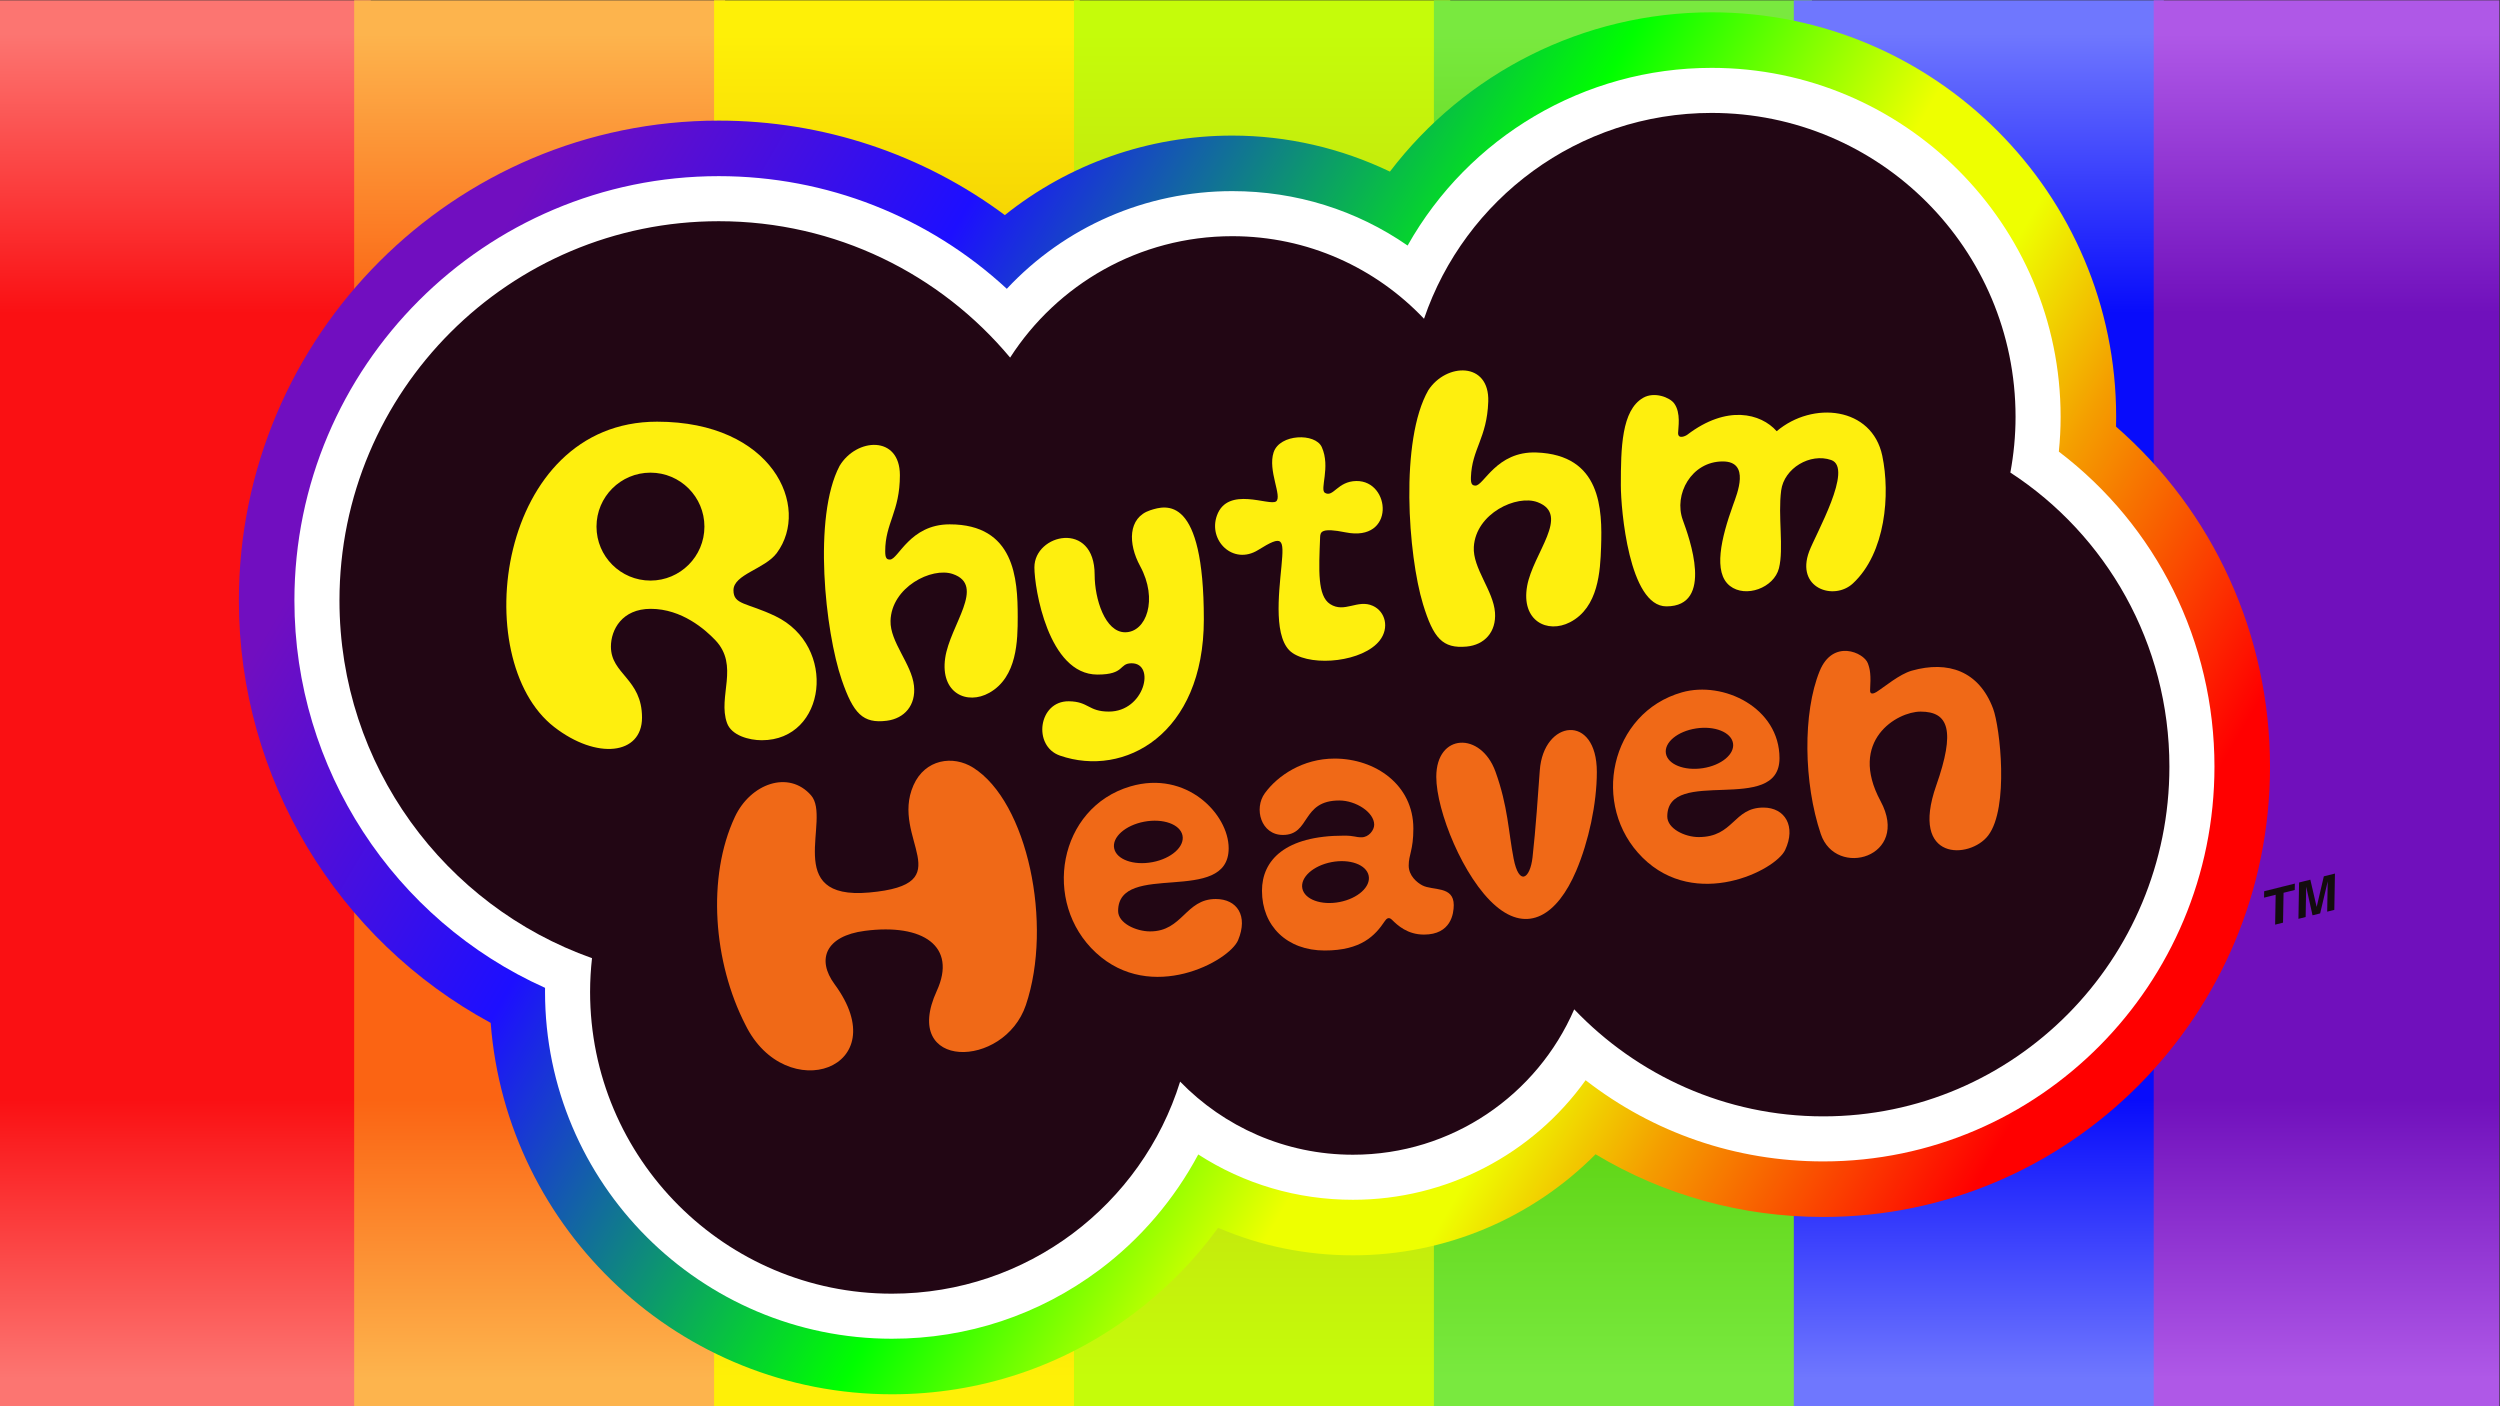 <?xml version="1.0" encoding="UTF-8" standalone="no"?>
<!-- Created with Inkscape (http://www.inkscape.org/) -->

<svg
   version="1.1"
   id="svg2"
   xml:space="preserve"
   width="2560"
   height="1440"
   viewBox="0 0 2560 1440"
   sodipodi:docname="Rhythm Heaven 2008 (Beta) Logo (Fever Style with Background).ai"
   xmlns:inkscape="http://www.inkscape.org/namespaces/inkscape"
   xmlns:sodipodi="http://sodipodi.sourceforge.net/DTD/sodipodi-0.dtd"
   xmlns="http://www.w3.org/2000/svg"
   xmlns:svg="http://www.w3.org/2000/svg"><rect x="0" y="0" width="2560" height="1440" fill="#333333" stroke="none"/><defs
     id="defs6"><linearGradient
       x1="0"
       y1="0"
       x2="1"
       y2="0"
       gradientUnits="userSpaceOnUse"
       gradientTransform="matrix(0,-1296,-1296,0,142.426,1185.741)"
       spreadMethod="pad"
       id="linearGradient36"><stop
         style="stop-opacity:1;stop-color:#fc7571"
         offset="0"
         id="stop22" /><stop
         style="stop-opacity:1;stop-color:#fc7571"
         offset="0.1"
         id="stop24" /><stop
         style="stop-opacity:1;stop-color:#fa1013"
         offset="0.266"
         id="stop26" /><stop
         style="stop-opacity:1;stop-color:#fa1013"
         offset="0.5"
         id="stop28" /><stop
         style="stop-opacity:1;stop-color:#fa1013"
         offset="0.734"
         id="stop30" /><stop
         style="stop-opacity:1;stop-color:#fc7571"
         offset="0.9"
         id="stop32" /><stop
         style="stop-opacity:1;stop-color:#fc7571"
         offset="1"
         id="stop34" /></linearGradient><linearGradient
       x1="0"
       y1="0"
       x2="1"
       y2="0"
       gradientUnits="userSpaceOnUse"
       gradientTransform="matrix(0,-1296,-1296,0,414.547,1185.741)"
       spreadMethod="pad"
       id="linearGradient66"><stop
         style="stop-opacity:1;stop-color:#fdb44d"
         offset="0"
         id="stop52" /><stop
         style="stop-opacity:1;stop-color:#fdb44d"
         offset="0.1"
         id="stop54" /><stop
         style="stop-opacity:1;stop-color:#fb6413"
         offset="0.266"
         id="stop56" /><stop
         style="stop-opacity:1;stop-color:#fb6413"
         offset="0.5"
         id="stop58" /><stop
         style="stop-opacity:1;stop-color:#fb6413"
         offset="0.734"
         id="stop60" /><stop
         style="stop-opacity:1;stop-color:#fdb44d"
         offset="0.9"
         id="stop62" /><stop
         style="stop-opacity:1;stop-color:#fdb44d"
         offset="1"
         id="stop64" /></linearGradient><linearGradient
       x1="0"
       y1="0"
       x2="1"
       y2="0"
       gradientUnits="userSpaceOnUse"
       gradientTransform="matrix(0,-1296,-1296,0,688.996,1185.741)"
       spreadMethod="pad"
       id="linearGradient96"><stop
         style="stop-opacity:1;stop-color:#fef007"
         offset="0"
         id="stop82" /><stop
         style="stop-opacity:1;stop-color:#fef007"
         offset="0.1"
         id="stop84" /><stop
         style="stop-opacity:1;stop-color:#f2c802"
         offset="0.266"
         id="stop86" /><stop
         style="stop-opacity:1;stop-color:#f2c802"
         offset="0.5"
         id="stop88" /><stop
         style="stop-opacity:1;stop-color:#f2c802"
         offset="0.734"
         id="stop90" /><stop
         style="stop-opacity:1;stop-color:#fef007"
         offset="0.9"
         id="stop92" /><stop
         style="stop-opacity:1;stop-color:#fef007"
         offset="1"
         id="stop94" /></linearGradient><linearGradient
       x1="0"
       y1="0"
       x2="1"
       y2="0"
       gradientUnits="userSpaceOnUse"
       gradientTransform="matrix(0,-1296,-1296,0,969.556,1185.741)"
       spreadMethod="pad"
       id="linearGradient126"><stop
         style="stop-opacity:1;stop-color:#c5fc0a"
         offset="0"
         id="stop112" /><stop
         style="stop-opacity:1;stop-color:#c5fc0a"
         offset="0.1"
         id="stop114" /><stop
         style="stop-opacity:1;stop-color:#c4dc0f"
         offset="0.266"
         id="stop116" /><stop
         style="stop-opacity:1;stop-color:#c4dc0f"
         offset="0.5"
         id="stop118" /><stop
         style="stop-opacity:1;stop-color:#c4dc0f"
         offset="0.734"
         id="stop120" /><stop
         style="stop-opacity:1;stop-color:#c5fc0a"
         offset="0.9"
         id="stop122" /><stop
         style="stop-opacity:1;stop-color:#c5fc0a"
         offset="1"
         id="stop124" /></linearGradient><linearGradient
       x1="0"
       y1="0"
       x2="1"
       y2="0"
       gradientUnits="userSpaceOnUse"
       gradientTransform="matrix(0,-1296,-1296,0,1246.712,1185.741)"
       spreadMethod="pad"
       id="linearGradient156"><stop
         style="stop-opacity:1;stop-color:#79e93f"
         offset="0"
         id="stop142" /><stop
         style="stop-opacity:1;stop-color:#79e93f"
         offset="0.1"
         id="stop144" /><stop
         style="stop-opacity:1;stop-color:#5bd20e"
         offset="0.266"
         id="stop146" /><stop
         style="stop-opacity:1;stop-color:#5bd20e"
         offset="0.5"
         id="stop148" /><stop
         style="stop-opacity:1;stop-color:#5bd20e"
         offset="0.734"
         id="stop150" /><stop
         style="stop-opacity:1;stop-color:#79e93f"
         offset="0.9"
         id="stop152" /><stop
         style="stop-opacity:1;stop-color:#79e93f"
         offset="1"
         id="stop154" /></linearGradient><linearGradient
       x1="0"
       y1="0"
       x2="1"
       y2="0"
       gradientUnits="userSpaceOnUse"
       gradientTransform="matrix(0,-1296,-1296,0,1520.092,1185.741)"
       spreadMethod="pad"
       id="linearGradient186"><stop
         style="stop-opacity:1;stop-color:#6f77fe"
         offset="0"
         id="stop172" /><stop
         style="stop-opacity:1;stop-color:#6f77fe"
         offset="0.1"
         id="stop174" /><stop
         style="stop-opacity:1;stop-color:#080cfb"
         offset="0.266"
         id="stop176" /><stop
         style="stop-opacity:1;stop-color:#080cfb"
         offset="0.5"
         id="stop178" /><stop
         style="stop-opacity:1;stop-color:#080cfb"
         offset="0.734"
         id="stop180" /><stop
         style="stop-opacity:1;stop-color:#6f77fe"
         offset="0.9"
         id="stop182" /><stop
         style="stop-opacity:1;stop-color:#6f77fe"
         offset="1"
         id="stop184" /></linearGradient><linearGradient
       x1="0"
       y1="0"
       x2="1"
       y2="0"
       gradientUnits="userSpaceOnUse"
       gradientTransform="matrix(0,-1296,-1296,0,1787.23,1185.741)"
       spreadMethod="pad"
       id="linearGradient216"><stop
         style="stop-opacity:1;stop-color:#af58e7"
         offset="0"
         id="stop202" /><stop
         style="stop-opacity:1;stop-color:#af58e7"
         offset="0.1"
         id="stop204" /><stop
         style="stop-opacity:1;stop-color:#7010bc"
         offset="0.266"
         id="stop206" /><stop
         style="stop-opacity:1;stop-color:#7010bc"
         offset="0.5"
         id="stop208" /><stop
         style="stop-opacity:1;stop-color:#7010bc"
         offset="0.734"
         id="stop210" /><stop
         style="stop-opacity:1;stop-color:#af58e7"
         offset="0.9"
         id="stop212" /><stop
         style="stop-opacity:1;stop-color:#af58e7"
         offset="1"
         id="stop214" /></linearGradient><linearGradient
       x1="0"
       y1="0"
       x2="1"
       y2="0"
       gradientUnits="userSpaceOnUse"
       gradientTransform="matrix(-1308.556,755.495,755.495,1308.556,1619.346,182.553)"
       spreadMethod="pad"
       id="linearGradient250"><stop
         style="stop-opacity:1;stop-color:#ff0000"
         offset="0"
         id="stop232" /><stop
         style="stop-opacity:1;stop-color:#ff0000"
         offset="0.05"
         id="stop234" /><stop
         style="stop-opacity:1;stop-color:#f49f00"
         offset="0.2"
         id="stop236" /><stop
         style="stop-opacity:1;stop-color:#eeff00"
         offset="0.277"
         id="stop238" /><stop
         style="stop-opacity:1;stop-color:#eeff00"
         offset="0.35"
         id="stop240" /><stop
         style="stop-opacity:1;stop-color:#00ff00"
         offset="0.5"
         id="stop242" /><stop
         style="stop-opacity:1;stop-color:#1d0fff"
         offset="0.75"
         id="stop244" /><stop
         style="stop-opacity:1;stop-color:#710ec0"
         offset="0.95"
         id="stop246" /><stop
         style="stop-opacity:1;stop-color:#710ec0"
         offset="1"
         id="stop248" /></linearGradient><clipPath
       clipPathUnits="userSpaceOnUse"
       id="clipPath260"><path
         d="M 0,1080 H 1920 V 0 H 0 Z"
         id="path258" /></clipPath></defs><sodipodi:namedview
     id="namedview4"
     pagecolor="#ffffff"
     bordercolor="#666666"
     borderopacity="1.0"
     inkscape:pageshadow="2"
     inkscape:pageopacity="0.0"
     inkscape:pagecheckerboard="0" /><g
     id="g8"
     inkscape:groupmode="layer"
     inkscape:label="Rhythm Heaven 2008 (Beta) Logo (Fever Style with Background)"
     transform="matrix(1.333,0,0,-1.333,0,1440)"><g
       id="g10"><g
         id="g12"><g
           id="g18"><g
             id="g20"><path
               d="M 0,0 H 284.852 V 1080 H 0 Z"
               style="fill:url(#linearGradient36);stroke:none"
               id="path38" /></g></g></g></g><g
       id="g40"><g
         id="g42"><g
           id="g48"><g
             id="g50"><path
               d="M 272.073,0 H 557.022 V 1080 H 272.073 Z"
               style="fill:url(#linearGradient66);stroke:none"
               id="path68" /></g></g></g></g><g
       id="g70"><g
         id="g72"><g
           id="g78"><g
             id="g80"><path
               d="M 548.55,0 H 829.442 V 1080 H 548.55 Z"
               style="fill:url(#linearGradient96);stroke:none"
               id="path98" /></g></g></g></g><g
       id="g100"><g
         id="g102"><g
           id="g108"><g
             id="g110"><path
               d="m 825.027,0 h 289.057 V 1080 H 825.027 Z"
               style="fill:url(#linearGradient126);stroke:none"
               id="path128" /></g></g></g></g><g
       id="g130"><g
         id="g132"><g
           id="g138"><g
             id="g140"><path
               d="M 1101.505,0 H 1391.92 V 1080 H 1101.505 Z"
               style="fill:url(#linearGradient156);stroke:none"
               id="path158" /></g></g></g></g><g
       id="g160"><g
         id="g162"><g
           id="g168"><g
             id="g170"><path
               d="m 1377.982,0 h 284.221 v 1080 h -284.221 z"
               style="fill:url(#linearGradient186);stroke:none"
               id="path188" /></g></g></g></g><g
       id="g190"><g
         id="g192"><g
           id="g198"><g
             id="g200"><path
               d="m 1654.459,0 h 265.54 v 1080 h -265.54 z"
               style="fill:url(#linearGradient216);stroke:none"
               id="path218" /></g></g></g></g><g
       id="g220"><g
         id="g222"><g
           id="g228"><g
             id="g230"><path
               d="m 1067.729,948.442 c -37.514,17.992 -78.932,27.671 -121.086,27.671 v 0 c -64.654,0 -125.838,-21.966 -174.726,-61.078 v 0 C 708.989,961.814 632.303,987.62 552.19,987.62 v 0 c -203.297,0 -368.691,-165.395 -368.691,-368.692 v 0 c 0,-136.606 75.809,-260.796 193.436,-324.425 v 0 C 389.133,135.134 522.71,9.195 685.149,9.195 v 0 c 67.271,0 131.242,21.251 184.998,61.451 v 0 c 25.395,18.993 47.41,41.36 65.578,66.437 v 0 c 32.265,-13.87 67.337,-21.147 103.602,-21.147 v 0 c 71.356,0 137.986,28.839 186.37,77.63 v 0 c 52.329,-31.424 112.242,-48.162 174.953,-48.162 v 0 c 189.214,0 343.151,155.167 343.151,345.896 v 0 c 0,101.426 -43.48,195.996 -118.282,261.249 v 0 c 0.063,2.513 0.094,5.022 0.094,7.525 v 0 c 0,171.338 -139.394,310.731 -310.73,310.731 v 0 c -98.839,0 -189.492,-46.705 -247.154,-122.363"
               style="fill:url(#linearGradient250);stroke:none"
               id="path252" /></g></g></g></g><g
       id="g254"><g
         id="g256"
         clip-path="url(#clipPath260)"><g
           id="g262"
           transform="translate(1581.587,733.336)"><path
             d="m 0,0 c 0.906,8.945 1.362,17.881 1.362,26.738 0,147.812 -120.254,268.065 -268.066,268.065 -98.028,0 -186.725,-53.256 -233.57,-136.493 -39.24,27.2 -85.682,41.802 -134.671,41.802 -66.532,0 -128.739,-27.452 -173.223,-75.038 -59.917,55.427 -138.509,86.544 -221.229,86.544 -179.771,0 -326.025,-146.254 -326.025,-326.026 0,-128.927 76.376,-245.354 192.547,-297.512 -0.012,-1.038 -0.018,-2.069 -0.018,-3.101 0,-146.925 119.531,-266.455 266.455,-266.455 57.988,0 113.125,18.311 159.445,52.954 31.461,23.527 57.484,54.083 75.906,88.61 35.09,-22.682 75.964,-34.823 118.828,-34.823 71.865,0 138.01,34.933 178.732,91.852 52.127,-40.495 115.54,-62.384 182.59,-62.384 165.689,0 300.486,136.029 300.486,303.23 C 119.549,-146.123 75.252,-57.221 0,0"
             style="fill:#ffffff;fill-opacity:1;fill-rule:nonzero;stroke:none"
             id="path264" /></g><g
           id="g266"
           transform="translate(1544.346,717.25)"><path
             d="m 0,0 c 2.577,13.89 3.989,28.188 3.989,42.824 0,128.931 -104.52,233.45 -233.451,233.45 -102.566,0 -189.62,-66.174 -220.96,-158.133 -36.974,39.046 -89.263,63.442 -147.282,63.442 -71.649,0 -134.574,-37.179 -170.665,-93.262 -53.456,64.024 -133.858,104.768 -223.786,104.768 -160.942,0 -291.411,-130.469 -291.411,-291.41 0,-126.778 80.967,-234.628 194.005,-274.711 -0.946,-8.509 -1.476,-17.142 -1.476,-25.903 0,-128.042 103.798,-231.841 231.84,-231.841 104.036,0 192.066,68.525 221.418,162.902 33.643,-34.62 80.675,-56.16 132.762,-56.16 76.151,0 141.537,45.987 169.972,111.692 48.358,-50.661 116.185,-82.224 191.349,-82.224 146.837,0 265.872,120.264 265.872,268.616 C 122.176,-131.1 73.474,-47.796 0,0"
             style="fill:#220614;fill-opacity:1;fill-rule:nonzero;stroke:none"
             id="path268" /></g><g
           id="g270"
           transform="translate(1531.068,535.962)"><path
             d="M 0,0 C -10.852,28.827 -34.513,36.989 -62.454,29.102 -72.007,26.406 -83.638,16.448 -89.6,12.717 c -1.503,-0.941 -5.122,-2.622 -4.876,1.408 0.719,11.798 0.039,15.895 -1.727,20.663 -3.057,8.254 -26.816,18.931 -36.989,-5.93 -13.084,-31.976 -12.402,-85.995 0.856,-125.244 11.616,-34.391 69.118,-17.731 45.916,25.281 -25.135,46.594 12.717,68.766 30.753,68.766 21.643,0 26.779,-14.719 12.014,-56.722 -20.644,-58.725 25.972,-56.701 39.893,-38.456 C 12.381,-76.363 5.359,-14.235 0,0"
             style="fill:#f06917;fill-opacity:1;fill-rule:nonzero;stroke:none"
             id="path272" /></g><g
           id="g274"
           transform="translate(1302.896,520.687)"><path
             d="m 0,0 c 14.234,2.19 26.944,-2.87 28.387,-11.299 1.444,-8.43 -8.925,-17.039 -23.16,-19.228 -14.234,-2.19 -26.943,2.869 -28.387,11.299 C -24.604,-10.798 -14.234,-2.19 0,0 m 51.754,-60.782 c -23.233,0 -22.591,-22.667 -49.737,-22.667 -10.73,0 -24.119,6.526 -24.119,15.82 0,39.068 86.206,0.559 86.206,44.754 0,38.823 -43.132,59.614 -74.895,50.623 -55.335,-15.663 -70.551,-87.125 -30.255,-127.022 40.895,-40.491 102.096,-9.819 109.491,5.905 8.505,18.082 -0.03,32.587 -16.691,32.587"
             style="fill:#f06917;fill-opacity:1;fill-rule:nonzero;stroke:none"
             id="path276" /></g><g
           id="g278"
           transform="translate(1226.679,487.233)"><path
             d="m 0,0 c 0,45.366 -41.079,40.2 -43.831,1.132 -1.107,-15.717 -3.241,-46.296 -5.563,-66.672 -1.896,-16.63 -10.394,-22.316 -14.552,-0.917 -4.015,20.669 -4.302,40.129 -13.939,66.764 -11.128,30.753 -45.453,29.713 -45.453,-4.032 0,-26.045 20.82,-77.946 45.758,-99.233 24.639,-21.032 47.139,-7.214 61.721,27.054 C -6.296,-53.427 0,-24.255 0,0"
             style="fill:#f06917;fill-opacity:1;fill-rule:nonzero;stroke:none"
             id="path280" /></g><g
           id="g282"
           transform="translate(1029.056,387.341)"><path
             d="m 0,0 c -14.071,-2.713 -26.878,1.948 -28.606,10.41 -1.727,8.462 8.28,17.521 22.351,20.235 C 7.816,33.358 20.624,28.697 22.351,20.235 24.078,11.773 14.071,2.713 0,0 m 63.551,12.8 c -3.982,2.106 -10.455,7.306 -10.455,15.255 0,8.483 3.577,11.677 3.577,28.399 0,33.565 -29.163,53.741 -60.528,53.741 -24.425,0 -43.713,-13.085 -53.558,-26.595 -8.621,-11.831 -2.935,-32.068 13.848,-32.068 21.46,0 13.851,26.473 43.348,26.473 12.734,0 26.81,-9.079 26.81,-18.616 0,-4.219 -4.219,-9.666 -9.711,-9.666 -4.963,0 -5.295,1.274 -13.492,1.274 -45.327,0 -63.004,-18.968 -63.004,-42.324 0,-27.146 19.247,-45.915 48.147,-45.915 28.063,0 38.702,11.341 46.268,22.667 1.232,1.845 3.015,3.356 5.41,0.96 4.332,-4.331 11.968,-11.399 24.624,-11.399 20.822,0 22.866,16.21 22.866,22.682 0,14.949 -16.171,10.914 -24.15,15.132"
             style="fill:#f06917;fill-opacity:1;fill-rule:nonzero;stroke:none"
             id="path284" /></g><g
           id="g286"
           transform="translate(878.919,449.043)"><path
             d="m 0,0 c 14.491,2.75 27.681,-1.974 29.459,-10.551 1.779,-8.576 -8.526,-17.758 -23.017,-20.508 -14.491,-2.75 -27.681,1.974 -29.46,10.55 C -24.797,-11.932 -14.491,-2.75 0,0 m 54.971,-59.387 c -23.316,0 -25.373,-24.883 -50.379,-24.883 -10.775,0 -24.578,6.319 -24.578,15.651 0,38.946 84.922,3.86 84.922,48.239 0,26.046 -32.295,60.18 -75.476,47.506 -55.411,-16.265 -68.284,-89.193 -26.447,-127.82 42.459,-39.201 102.435,-6.392 109.168,9.698 7.828,18.704 -0.733,31.609 -17.21,31.609"
             style="fill:#f06917;fill-opacity:1;fill-rule:nonzero;stroke:none"
             id="path288" /></g><g
           id="g290"
           transform="translate(747.537,490.597)"><path
             d="m 0,0 c -15.479,9.716 -36.923,6.532 -45.793,-13.512 -18.25,-41.238 37.784,-76.057 -34.116,-82.446 -67.444,-5.993 -28.613,56.401 -44.571,74.651 -17.221,19.695 -46.596,8.932 -58.51,-16.508 -21.705,-46.343 -16.589,-111.806 8.089,-159.795 30.984,-63.002 116.391,-33.802 68.457,31.25 -13.957,18.943 -6.939,37.02 23.233,40.963 44.846,5.862 70.988,-11.955 55.301,-46.129 -28.033,-61.069 51.738,-60.34 68.445,-10.853 C 61.506,-120.261 41.789,-26.229 0,0"
             style="fill:#f06917;fill-opacity:1;fill-rule:nonzero;stroke:none"
             id="path292" /></g><g
           id="g294"
           transform="translate(1445.962,730.11)"><path
             d="m 0,0 c -7.887,37.692 -53.466,42.339 -81.121,18.917 -12.208,13.762 -38.315,20.426 -68.64,-2.685 -1.443,-1.099 -7.107,-3.668 -7.107,1.239 0,3.714 2.399,15.514 -3.042,22.85 -3.424,4.618 -15.224,9.171 -23.783,4.25 -16.635,-9.565 -17.15,-38.457 -17.15,-67.315 0,-18.25 6.267,-92.901 35.003,-92.901 36.805,0 17.547,52.763 12.594,66.336 -7.176,19.669 6.603,44.999 30.692,44.999 21.277,0 11.027,-24.837 7.948,-33.382 -9.171,-25.456 -15.529,-51.999 -2.445,-62.24 12.119,-9.486 33.848,-1.499 37.662,13.573 3.851,15.223 -0.884,40.15 1.712,59.794 2.259,17.105 22.302,28.937 38.395,23.355 17.364,-6.022 -11.846,-56.793 -16.874,-70.188 -10.639,-28.338 18.97,-38.175 33.565,-24.639 C 2.657,-74.62 6.163,-29.452 0,0"
             style="fill:#feef0e;fill-opacity:1;fill-rule:nonzero;stroke:none"
             id="path296" /></g><g
           id="g298"
           transform="translate(1180.167,732.673)"><path
             d="m 0,0 c -30.705,1.072 -40.355,-25.661 -46.801,-25.436 -2.444,0.085 -3.6,1.15 -3.415,6.451 0.763,21.844 12.331,29.882 13.314,58.05 1.078,30.857 -32.358,29.883 -46.051,8.765 -21.971,-38.385 -15.528,-126.866 -4.072,-164.361 7.967,-26.075 14.985,-34.273 33.52,-32.554 13.656,1.267 22.858,11.157 21.775,26.158 -1.213,16.793 -17.262,34.129 -16.264,50.417 1.584,25.862 33.057,40.386 49.046,34.299 25.387,-9.665 -3.57,-39.151 -8.09,-64.35 -4.798,-26.748 15.476,-36.849 32.951,-27.824 21.938,11.33 23.216,39.566 23.849,57.709 C 50.778,-43.587 49.921,-1.743 0,0"
             style="fill:#feef0e;fill-opacity:1;fill-rule:nonzero;stroke:none"
             id="path300" /></g><g
           id="g302"
           transform="translate(1054.594,614.878)"><path
             d="m 0,0 c -11.693,5.273 -21.691,-5.815 -32.786,1.33 -9.805,6.314 -8.696,25.954 -7.704,51.449 0.159,4.075 1.07,7.394 19.534,3.668 38.472,-7.765 34.85,39.802 8.285,39.435 -14.536,-0.201 -17.608,-12.839 -24.089,-9.11 -4.267,2.456 4.461,19.808 -2.446,35.155 -4.952,11.005 -32.237,10.247 -36.989,-3.974 -4.679,-14.003 6.794,-33.948 1.895,-37.723 -4.998,-3.852 -37.111,12.106 -45.426,-10.76 -7.024,-19.316 12.472,-38.518 31.609,-26.596 19.11,11.905 19.99,9.275 17.932,-12.395 -2.045,-21.539 -6.438,-56.754 8.602,-66.78 15.93,-10.62 54.11,-6.618 66.856,9.66 C 12.885,-16.92 9.656,-4.355 0,0"
             style="fill:#feef0e;fill-opacity:1;fill-rule:nonzero;stroke:none"
             id="path304" /></g><g
           id="g306"
           transform="translate(924.779,604.438)"><path
             d="m 0,0 c 0,95.744 -28.837,87.922 -41.177,83.853 -17.242,-5.686 -17.099,-25.743 -7.796,-42.829 14.032,-25.77 4.769,-50.901 -11.482,-50.901 -15.419,0 -23.428,25.589 -23.428,44.176 0,42.033 -46.283,31.487 -46.283,5.686 0,-16.005 10.639,-82.355 48.423,-82.355 21.46,0 16.263,8.682 26.29,8.682 18.586,0 9.904,-37.111 -17.486,-37.111 -15.942,0 -15.377,7.734 -30.784,7.917 -23.415,0.279 -27.936,-34.4 -6.817,-41.727 C -61.109,-121.759 0,-88.316 0,0"
             style="fill:#feef0e;fill-opacity:1;fill-rule:nonzero;stroke:none"
             id="path308" /></g><g
           id="g310"
           transform="translate(781.799,606.574)"><path
             d="m 0,0 c 0,29.107 -2.318,70.895 -52.268,70.895 -30.724,0 -39.435,-27.054 -45.886,-27.054 -2.445,0 -3.637,1.024 -3.637,6.328 0,21.857 11.28,30.295 11.28,58.48 0,30.875 -33.382,28.735 -46.329,7.152 -20.619,-39.128 -11.091,-127.33 1.667,-164.402 8.872,-25.782 16.171,-33.73 34.635,-31.365 13.604,1.743 22.455,11.948 20.849,26.901 -1.799,16.742 -18.443,33.507 -18.014,49.82 0.681,25.901 31.628,41.515 47.819,35.989 25.709,-8.773 -2.201,-39.251 -5.839,-64.593 -3.861,-26.899 16.752,-36.286 33.902,-26.657 C -0.292,-46.417 0,-18.154 0,0"
             style="fill:#feef0e;fill-opacity:1;fill-rule:nonzero;stroke:none"
             id="path312" /></g><g
           id="g314"
           transform="translate(499.678,634.274)"><path
             d="m 0,0 c -22.893,0 -41.452,18.559 -41.452,41.452 0,22.894 18.559,41.453 41.452,41.453 22.893,0 41.452,-18.559 41.452,-41.453 C 41.452,18.559 22.893,0 0,0 m 95.866,-27.268 c -21.879,10.466 -32.098,8.498 -32.098,19.809 0,12.289 24.123,16.27 33.291,28.644 26.228,35.399 -3.21,100.88 -91.984,100.88 -122.891,0 -145.757,-182.654 -79.106,-234.479 32.769,-25.48 67.55,-21.481 67.55,7.132 0,30.02 -23.89,33.199 -23.89,54.567 0,12.954 8.544,29.01 30.563,29.01 23.966,0 41.973,-16.037 49.545,-23.966 18.8,-19.687 1.742,-43.409 9.079,-63.768 3.456,-9.59 16.984,-13.207 26.718,-13.207 49.645,0 58.388,72.389 10.332,95.378"
             style="fill:#feef0e;fill-opacity:1;fill-rule:nonzero;stroke:none"
             id="path316" /></g><g
           id="g318"
           transform="translate(1787.73,379.939)"><path
             d="m 0,0 0.405,23.314 -5.815,-24.663 -5.859,-1.461 -4.877,21.997 -0.405,-23.314 -5.538,-1.38 0.485,27.909 8.652,2.157 4.833,-20.836 0.064,0.016 5.474,23.406 8.54,2.129 L 5.474,1.365 Z m -39.989,-9.97 0.399,22.959 -8.909,-2.221 0.086,4.933 23.566,5.876 -0.086,-4.934 -8.588,-2.141 -0.399,-22.959 z"
             style="fill:#130c0e;fill-opacity:1;fill-rule:nonzero;stroke:none"
             id="path320" /></g></g></g></g></svg>
